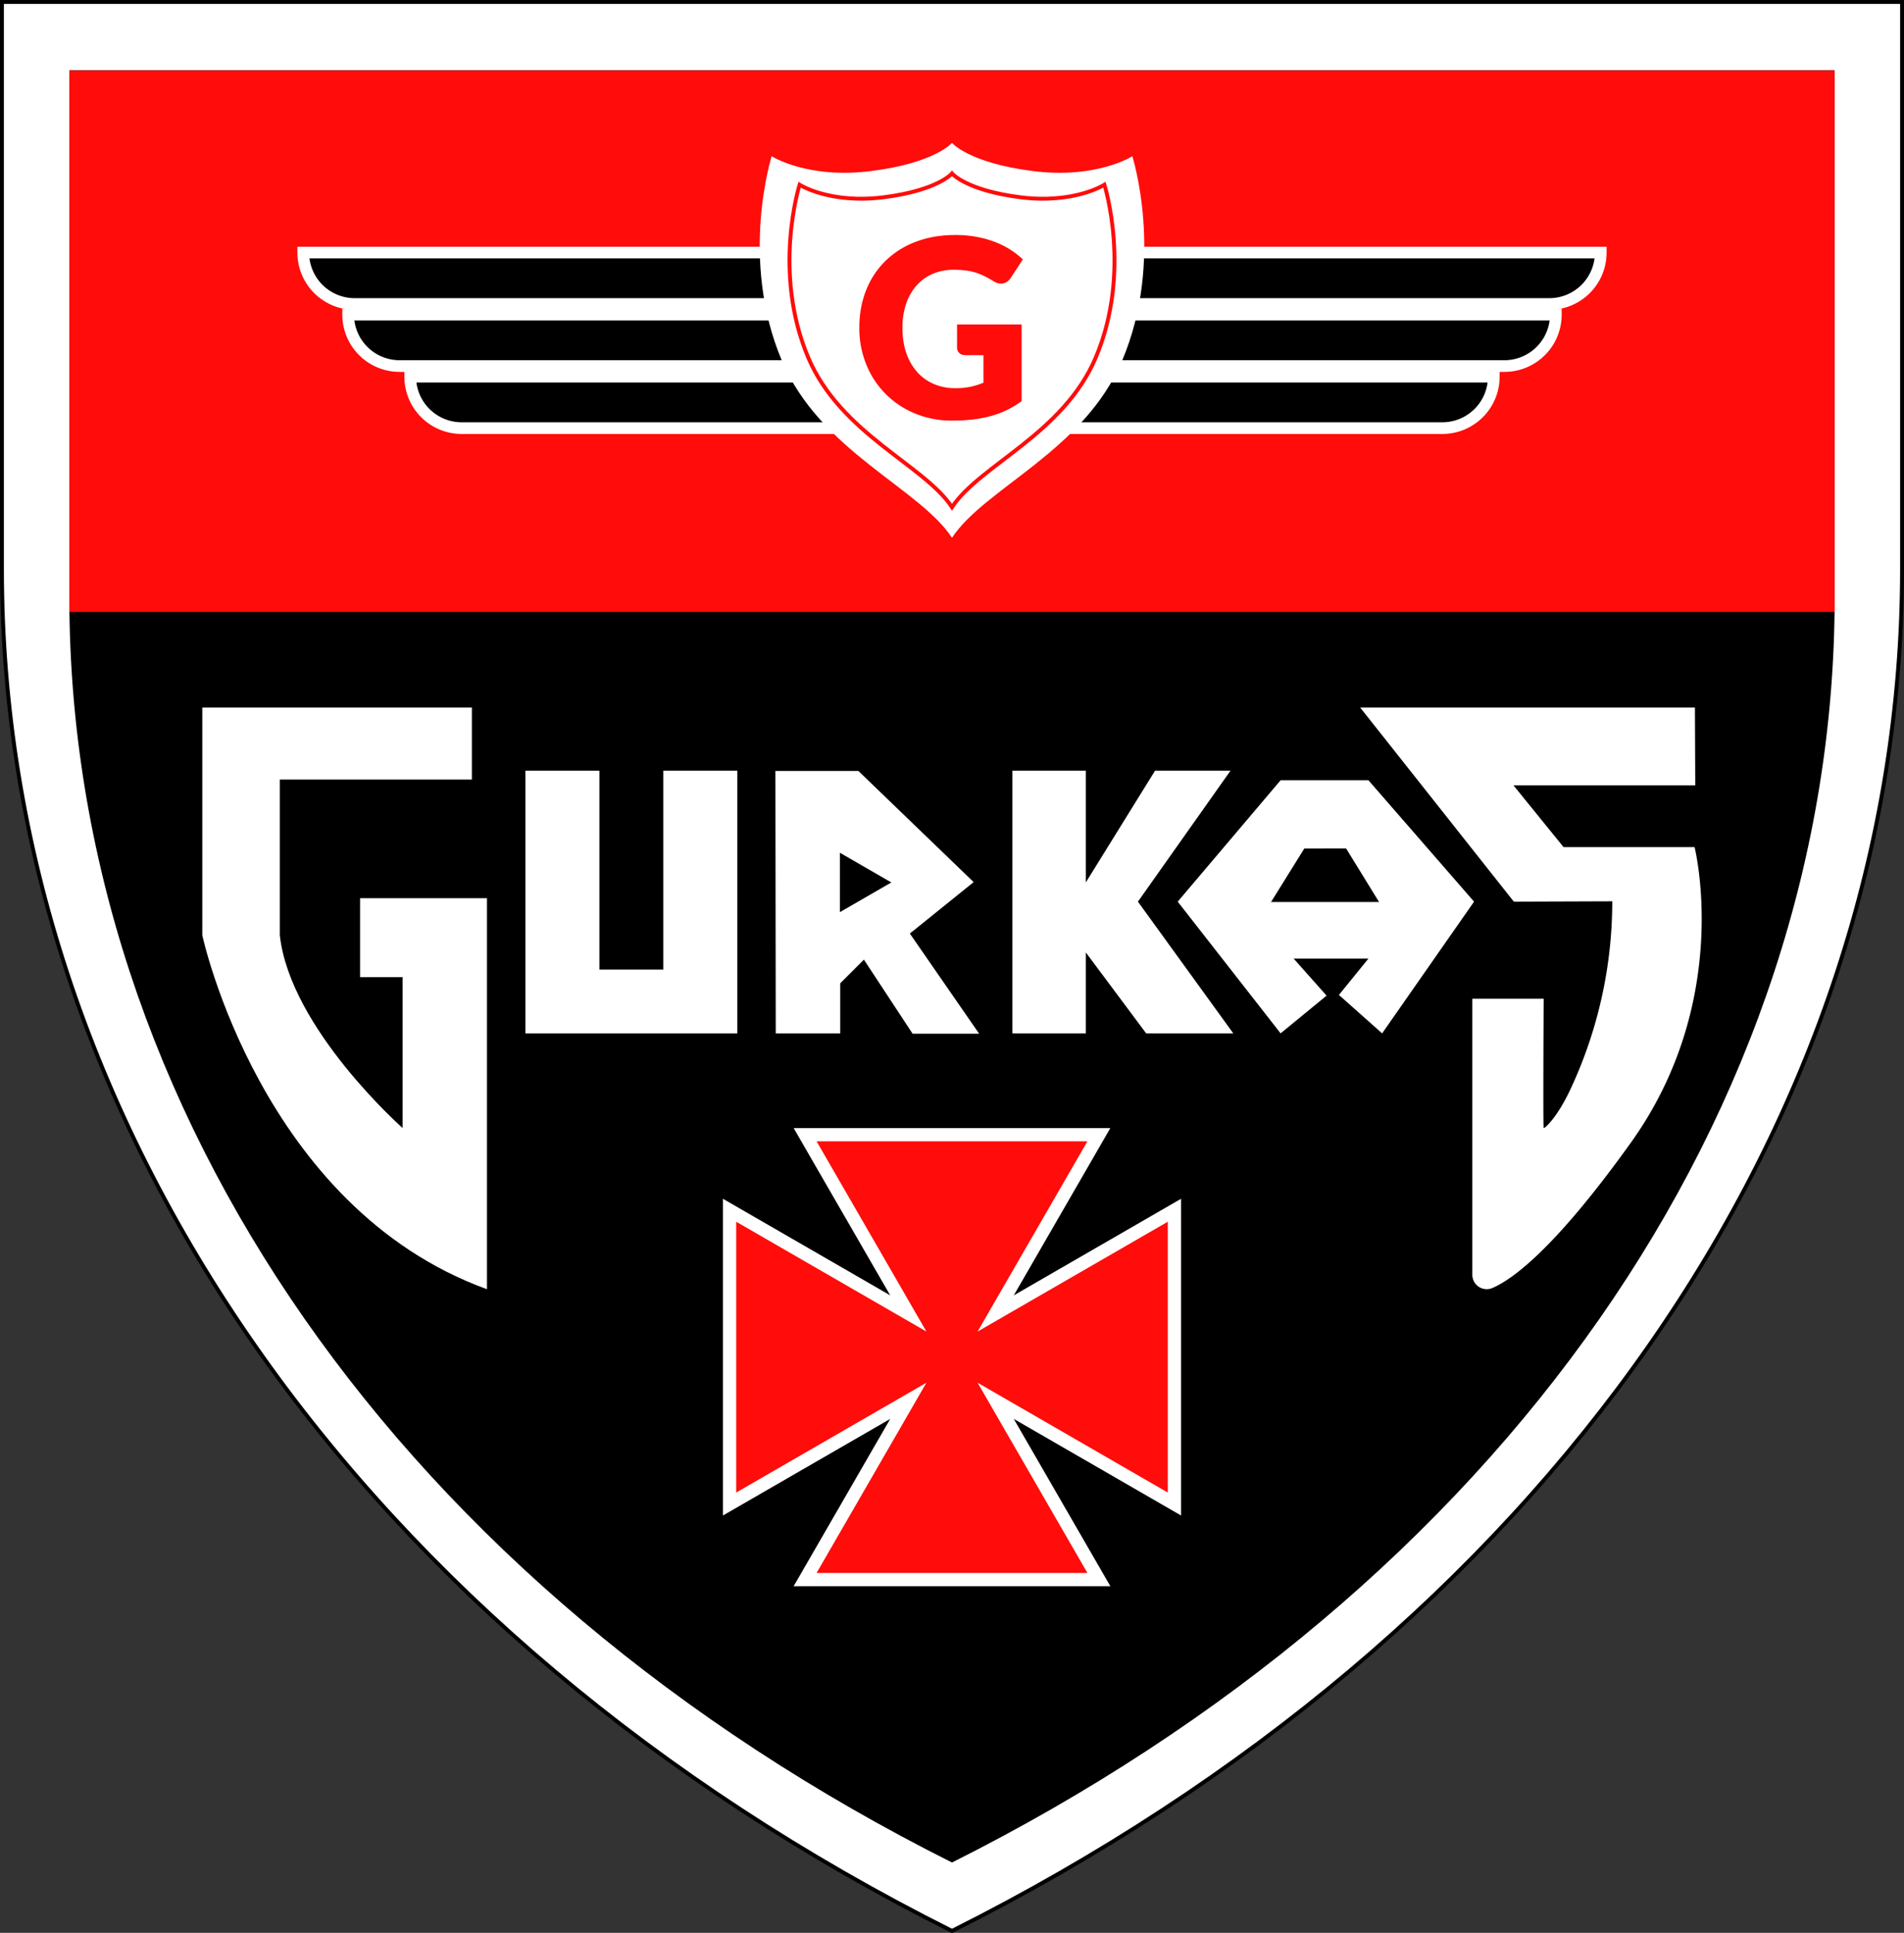 <svg xmlns="http://www.w3.org/2000/svg" width="2443.992" height="2480.974" viewBox="0 0 2443.992 2480.974">
  <rect x="0" y="0" width="2443.992" height="2480.974" fill="#333333" stroke="none"/>
  <g id="TEXT" transform="translate(-3298.004 -259.513)">
    <g id="Grupo_4" data-name="Grupo 4">
      <path id="Trazado_1" data-name="Trazado 1" d="M3300.5,262.013V989.89c0,708.171,459.86,1367.36,1219.493,1748.1H4520C5279.642,2357.25,5739.5,1698.061,5739.5,989.89V262.013Z" fill="#fff" stroke="#000" stroke-miterlimit="10" stroke-width="5"/>
      <path id="Trazado_2" data-name="Trazado 2" d="M3387,349.821v676.25c0,657.942,427.244,1270.376,1133,1624.108h0c705.76-353.732,1133-966.166,1133-1624.108V349.821Z"/>
      <rect id="Rectángulo_7" data-name="Rectángulo 7" width="2266" height="695" transform="translate(3387 350)" fill="#ff0c0b"/>
      <g id="Grupo_1" data-name="Grupo 1">
        <path id="Trazado_3" data-name="Trazado 3" d="M3903.712,1167.674H3557.681v292.321s74.841,348.673,365.4,454.331V1412.449h-162.89V1513.7h54.591v193.707s-144.4-127.671-157.607-247.417v-199.87h246.536Z" fill="#fff"/>
        <path id="Trazado_4" data-name="Trazado 4" d="M3972.39,1585.9h272.07V1248.679h-95.093V1504.02h-81.885V1248.679H3972.39" fill="#fff"/>
        <path id="Trazado_5" data-name="Trazado 5" d="M4465.9,1457.794l81.885-66.036-147.921-142.639H4293.327l.44,336.786h82.766v-64.276l30.376-30.376,62.515,95.092h85.407Zm-56.791-46.534-33.019,19.063v-76.25l33.019,19.062,33.018,19.063Z" fill="#fff"/>
        <path id="Trazado_6" data-name="Trazado 6" d="M4597.535,1248.679h94.212V1392.2l88.929-143.519h96.854l-118.866,168.173L4881.051,1585.9H4769.229l-77.483-103.9v103.9h-94.212Z" fill="#fff"/>
        <path id="Trazado_7" data-name="Trazado 7" d="M5054.507,1261.005h-112.7l-132.073,155.846,132.073,169.054,58.992-48.427-42.263-47.546h95.973l-37.861,46.666,55.471,49.307L5190.1,1416.851Zm-124.985,156.287,42.66-68.6,53.709-.079,42.263,68.678Z" fill="#fff"/>
        <path id="Trazado_8" data-name="Trazado 8" d="M5473.618,1167.674H5043.941l197.229,249.177,126.35-.44h0a569.187,569.187,0,0,1-53.234,240.318c-18.334,39.362-34.439,51.811-34.815,50.683-.88-2.642,0-165.972,0-165.972H5187.9v354.333a18.449,18.449,0,0,0,25.622,17.03c27.081-11.574,81.5-52.12,177.77-186.461,131.388-183.342,81.885-379.489,81.885-379.489H5305l-64.275-79.244h233.329Z" fill="#fff"/>
      </g>
      <path id="Trazado_9" data-name="Trazado 9" d="M4805.5,1812.97l-229.435,132.464L4708.529,1716H4331.471l132.464,229.435L4234.5,1812.97V2190.03l229.435-132.464L4331.471,2287h377.059l-132.464-229.435L4805.5,2190.03Z" fill="#ff0c0b" stroke="#fff" stroke-miterlimit="10" stroke-width="17"/>
      <g id="Grupo_2" data-name="Grupo 2">
        <path id="Rectángulo_8" data-name="Rectángulo 8" d="M0,0H1665.5a0,0,0,0,1,0,0V0a66.033,66.033,0,0,1-66.033,66.033H66.033A66.033,66.033,0,0,1,0,0V0A0,0,0,0,1,0,0Z" transform="translate(3687.25 583.684)" stroke="#fff" stroke-miterlimit="10" stroke-width="15"/>
        <path id="Rectángulo_9" data-name="Rectángulo 9" d="M0,0H1550.2a0,0,0,0,1,0,0V0a66.033,66.033,0,0,1-66.033,66.033H66.033A66.033,66.033,0,0,1,0,0V0A0,0,0,0,1,0,0Z" transform="translate(3744.898 663.343)" stroke="#fff" stroke-miterlimit="10" stroke-width="15"/>
        <path id="Rectángulo_10" data-name="Rectángulo 10" d="M0,0H1390.886a0,0,0,0,1,0,0V0a66.033,66.033,0,0,1-66.033,66.033H66.033A66.033,66.033,0,0,1,0,0V0A0,0,0,0,1,0,0Z" transform="translate(3824.557 743.002)" stroke="#fff" stroke-miterlimit="10" stroke-width="15"/>
        <path id="Trazado_10" data-name="Trazado 10" d="M4520,442.933s21.467,25.661,103.6,36.116,127.868-19.009,127.868-19.009,42,132.108-13.067,262.316C4689.237,838.608,4562,885.827,4520,949.786c-42-63.959-169.237-111.178-218.4-227.43-55.067-130.208-13.067-262.316-13.067-262.316s45.735,29.463,127.869,19.009S4520,442.933,4520,442.933Z" fill="#fff"/>
        <path id="Trazado_11" data-name="Trazado 11" d="M4520,482.172s18.143,21.688,87.56,30.524,108.069-16.065,108.069-16.065,35.5,111.653-11.043,221.7C4663.033,816.583,4555.5,856.491,4520,910.547c-35.5-54.056-143.033-93.964-184.586-192.216-46.541-110.047-11.043-221.7-11.043-221.7s38.653,24.9,108.069,16.065S4520,482.172,4520,482.172Z" fill="#fff" stroke="#ff0c0b" stroke-miterlimit="10" stroke-width="5"/>
      </g>
      <g id="Grupo_3" data-name="Grupo 3">
        <path id="Trazado_12" data-name="Trazado 12" d="M4524.24,757.79a92.094,92.094,0,0,0,19.84-1.92,97.07,97.07,0,0,0,16.32-5.12V715.39h-23.04q-5.123,0-8-2.721a9.053,9.053,0,0,1-2.88-6.879V676.03h82.88v98.4a121.947,121.947,0,0,1-18.639,11.279,120.238,120.238,0,0,1-20.641,7.761,153.717,153.717,0,0,1-23.359,4.48,231.5,231.5,0,0,1-26.641,1.44,122.207,122.207,0,0,1-47.359-9.04,113.365,113.365,0,0,1-62.641-62.721,122.81,122.81,0,0,1-9.04-47.44q0-26.076,8.641-47.919a107.922,107.922,0,0,1,24.719-37.681,112.173,112.173,0,0,1,38.88-24.639q22.8-8.8,50.96-8.8a148.47,148.47,0,0,1,27.361,2.4,134.668,134.668,0,0,1,23.6,6.559,108.782,108.782,0,0,1,19.76,9.921,106.462,106.462,0,0,1,16,12.48l-15.68,23.84a17.427,17.427,0,0,1-5.36,5.279,12.725,12.725,0,0,1-6.8,1.921,18.721,18.721,0,0,1-9.92-3.2q-6.4-3.84-12.08-6.641a74.347,74.347,0,0,0-11.6-4.56,76.486,76.486,0,0,0-12.481-2.56,122.759,122.759,0,0,0-14.72-.8,67.164,67.164,0,0,0-27.36,5.359,58.7,58.7,0,0,0-20.72,15.121,68.37,68.37,0,0,0-13.2,23.439,94.441,94.441,0,0,0-4.64,30.48q0,18.563,5.121,32.96a70.745,70.745,0,0,0,14.16,24.321,60.048,60.048,0,0,0,21.439,15.119A69.4,69.4,0,0,0,4524.24,757.79Z" fill="#ff0c0b"/>
      </g>
    </g>
  </g>
</svg>
